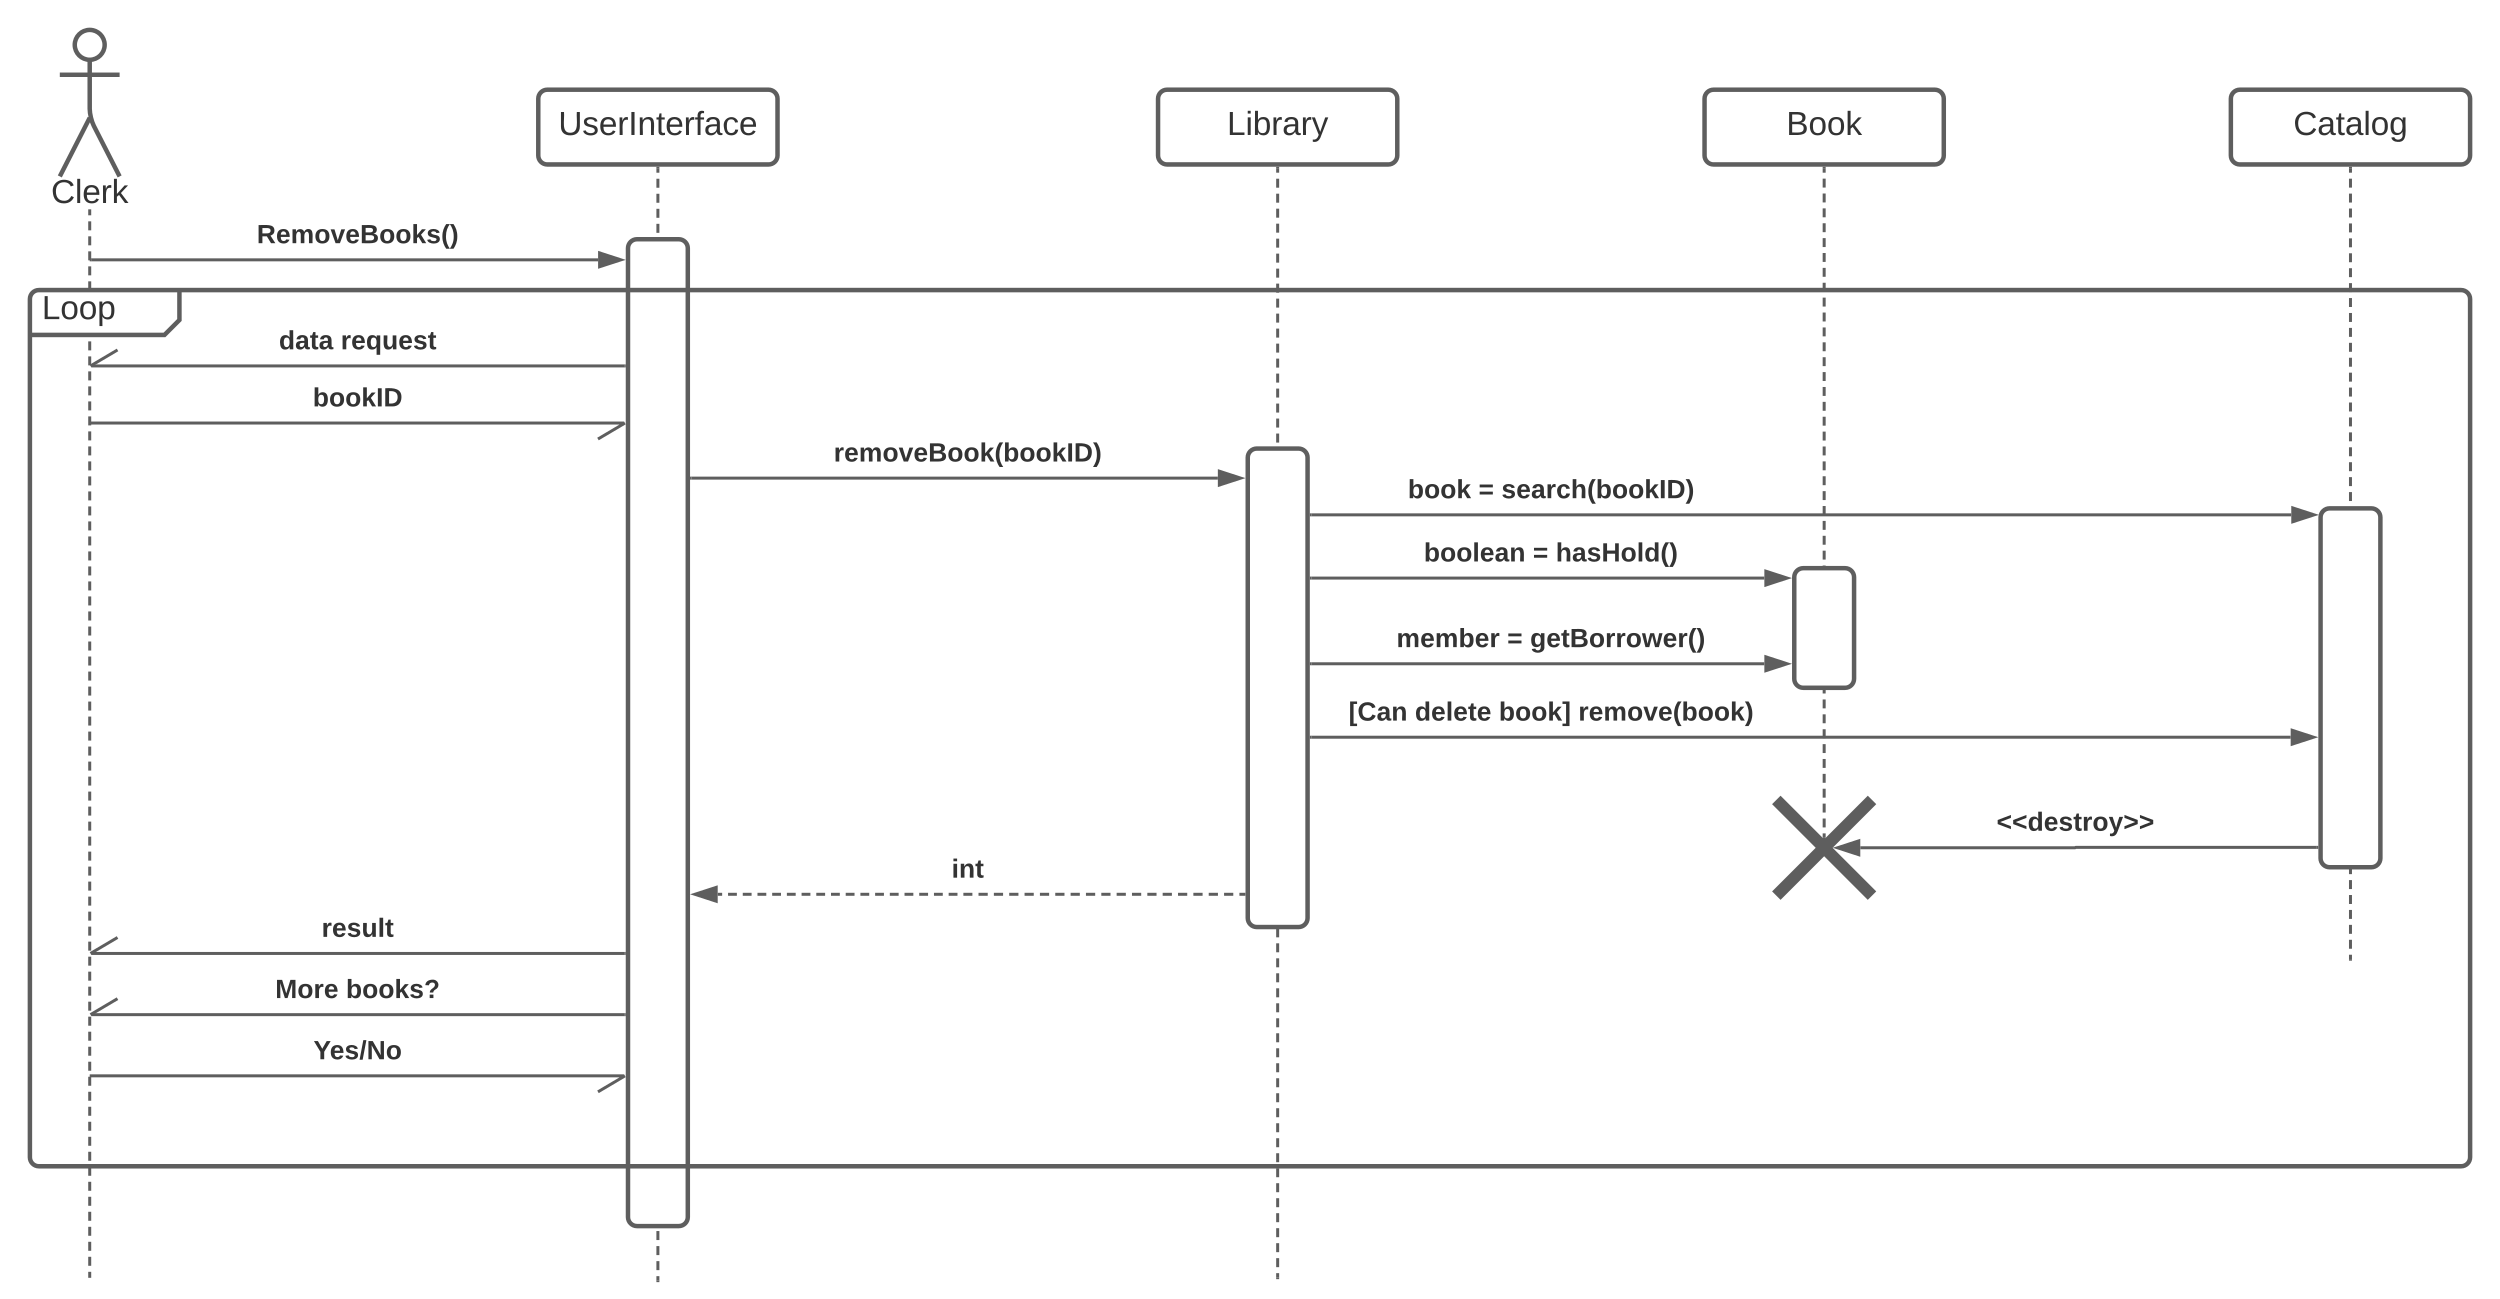 <svg xmlns="http://www.w3.org/2000/svg" xmlns:xlink="http://www.w3.org/1999/xlink" xmlns:lucid="lucid" width="1672" height="868.5"><g transform="translate(-20 -80)" lucid:page-tab-id="eJO~pEol7etx"><path d="M0 0h1760v1360H0z" fill="#fff"/><path d="M90 110c0 5.52-4.48 10-10 10s-10-4.48-10-10 4.48-10 10-10 10 4.48 10 10z" stroke="#5e5e5e" stroke-width="3" fill="#fff"/><path d="M80 120v32.8c0 3.3 1.22 8.4 2.73 11.34L100 198m-20-39.2L60 198m0-68h40" stroke="#5e5e5e" stroke-width="3" fill="none"/><path d="M60 106c0-3.3 2.7-6 6-6h28c3.3 0 6 2.7 6 6v108c0 3.3-2.7 6-6 6H66c-3.3 0-6-2.7-6-6z" fill="none"/><use xlink:href="#a" transform="matrix(1,0,0,1,-20,198) translate(74.167 17.778)"/><path d="M80 221v3m0 4.03v6.02m0 4v6.03m0 4.02v6.02m0 4.02v6.02m0 4v6.03m0 4v6.03m0 4.02v6.02m0 4v6.04m0 4.02v6.02m0 4.02v6.02m0 4v6.04m0 4v6.03m0 4.02v6.02m0 4v6.03m0 4v6.03m0 4.02v6.02m0 4v6.04m0 4v6.03m0 4.02v6m0 4.02v6.03m0 4v6.03m0 4.02v6.02m0 4v6.04m0 4v6.03m0 4v6.03m0 4v6.04m0 4V495m0 4.02v6.02m0 4v6.04m0 4v6.03m0 4.03v6.02m0 4.02v6.02m0 4v6.02m0 4.02v6.02m0 4.02v6.02m0 4v6.03m0 4.02v6.02m0 4.02v6m0 4.02v6.02m0 4.02v6.02m0 4.02v6.02m0 4v6.03m0 4.02v6.02m0 4v6.03m0 4v6.03m0 4.02v6.02m0 4.02v6.02m0 4v6.04m0 4v6.03m0 4.03v6.02m0 4v6.04m0 4v6.02m0 4.02v6.02m0 4V766m0 4v6.03m0 4.02v6.02m0 4v6.04m0 4.02v6.02m0 4.02v6.02m0 4v6.04m0 4v6.03m0 4.02v6.02m0 4v6.03m0 4v6.03m0 4.02v6.02m0 4v6.04m0 4v6.03m0 4.02v6m0 4.02v6.03m0 4v6.03m0 4.02v3M80 221.03V220M80 933.58v1.03" stroke="#5e5e5e" stroke-width="2" fill="none"/><path d="M380 146c0-3.3 2.7-6 6-6h148c3.3 0 6 2.7 6 6v38c0 3.3-2.7 6-6 6H386c-3.3 0-6-2.7-6-6z" stroke="#5e5e5e" stroke-width="3" fill="#fff"/><use xlink:href="#b" transform="matrix(1,0,0,1,380,140) translate(13.431 30.278)"/><path d="M460 192.5v3.02m0 4.02v6.03m0 4.02v6.02m0 4.03v6.03m0 4.02v6.03m0 4.02v6.04m0 4v6.04m0 4.02v6.03m0 4.02v6.03m0 4.02V286m0 4.02v6.04m0 4.02v6.03m0 4.03v6.03m0 4.03v6.02m0 4.02v6.03m0 4.02v6.03m0 4.02v6.03m0 4.02v6.04m0 4.02v6.03m0 4v6.04m0 4.02v6.04m0 4.02v6.03m0 4.02v6.04m0 4.03v6.03m0 4.02v6.03m0 4.04v6.03m0 4.02v6.02m0 4.02v6.04m0 4.02v6.03m0 4.02v6.03m0 4.03v6.04m0 4.02v6.03m0 4v6.05m0 4.02v6.03m0 4.02v6.03m0 4.03v6.03m0 4.03v6.03m0 4.02v6.04m0 4.02v6.03m0 4.02v6.02m0 4.03v6.03m0 4.02v6.03m0 4.02v6.04m0 4v6.04m0 4.02v6.03m0 4.02v6.03m0 4.02V658m0 4.02v6.04m0 4.02v6.03m0 4.03v6.03m0 4.03v6.02m0 4.02v6.03m0 4.02v6.03m0 4.02v6.03m0 4.02v6.04m0 4.02v6.03m0 4v6.04m0 4.02v6.04m0 4.02v6.03m0 4.02v6.04m0 4.03v6.03m0 4.02v6.03m0 4.04v6.03m0 4.02v6.02m0 4.02v6.04m0 4.02v6.03m0 4.02v6.03m0 4.03v6.04m0 4.02v6.03m0 4v6.05m0 4.02v6.03m0 4.02v6.03m0 4.03v6.03m0 4.03v6.03m0 4.02v3.02" stroke="#5e5e5e" stroke-width="2" fill="none"/><path d="M461 192.53h-2v-1.03h2z" fill="#5e5e5e"/><path d="M460 936.47v1.03" stroke="#5e5e5e" stroke-width="2" fill="none"/><path d="M794.5 146c0-3.3 2.7-6 6-6h148c3.3 0 6 2.7 6 6v38c0 3.3-2.7 6-6 6h-148c-3.3 0-6-2.7-6-6z" stroke="#5e5e5e" stroke-width="3" fill="#fff"/><use xlink:href="#c" transform="matrix(1,0,0,1,794.5,140) translate(46.147 30.278)"/><path d="M1160 146c0-3.3 2.7-6 6-6h148c3.3 0 6 2.7 6 6v38c0 3.3-2.7 6-6 6h-148c-3.3 0-6-2.7-6-6z" stroke="#5e5e5e" stroke-width="3" fill="#fff"/><use xlink:href="#d" transform="matrix(1,0,0,1,1160,140) translate(54.696 30.278)"/><path d="M874.5 192.5v3m0 4.02v6.02m0 4v6.02m0 4v6.03m0 4v6.02m0 4v6.02m0 4v6.03m0 4v6.03m0 4v6.02m0 4.02v6m0 4.02v6.02m0 4v6.03m0 4.02v6m0 4.02v6.02m0 4v6.03m0 4v6m0 4.02v6.02m0 4v6.03m0 4V376m0 4v6.02m0 4v6.03m0 4v6.03m0 4v6.02m0 4v6.03m0 4v6.03m0 4v6.02m0 4v6.03m0 4.02v6.02m0 4v6.02m0 4.02v6m0 4.02v6.02m0 4v6.03m0 4v6.02m0 4v6.03m0 4v6.03m0 4v6.02m0 4v6.03m0 4v6.03m0 4.02v6.02m0 4v6.02m0 4v6.03m0 4v6.02m0 4v6.02m0 4v6.03m0 4v6.03m0 4v6.02m0 4.02v6m0 4.02v6.02m0 4v6.03m0 4.02v6m0 4.02v6.02m0 4v6.03m0 4v6m0 4.02v6.02m0 4v6.03m0 4V747m0 4v6.02m0 4v6.03m0 4v6.03m0 4v6.02m0 4v6.03m0 4v6.03m0 4v6.02m0 4v6.03m0 4.02v6.02m0 4v6.02m0 4.02v6m0 4.02v6.02m0 4v6.03m0 4v6.02m0 4v6.03m0 4v6.03m0 4v6.02m0 4v6.03m0 4v3.02" stroke="#5e5e5e" stroke-width="2" fill="none"/><path d="M875.5 192.53h-2v-1.03h2z" fill="#5e5e5e"/><path d="M874.5 934.47v1.03M1240 192.5v3m0 3.97v5.97m0 3.98v5.97m0 3.97v5.97m0 3.98v5.97m0 3.97v5.98m0 3.98v5.97m0 3.98v5.97m0 3.98v5.97m0 3.98v5.97m0 4V295m0 4v5.96m0 3.98v5.97m0 4v5.96m0 3.98v5.97m0 4v5.97m0 3.98v5.97m0 3.98v5.97m0 3.98v5.97m0 3.98v5.97m0 4v5.96m0 3.98v5.98m0 3.98v5.97m0 3.98v5.98m0 3.98v5.98m0 3.98v5.97m0 3.97v5.97m0 3.98v5.97m0 3.97v5.97m0 3.98v5.98m0 3.98v5.97m0 3.98V504m0 3.98v5.97m0 3.98v5.97m0 3.98v5.98m0 3.98v5.97m0 4v5.96m0 3.98v5.97m0 4v5.96m0 4v5.96m0 3.98v5.97m0 3.98v5.97m0 3.98v5.97m0 3.98v5.97m0 4v5.96m0 3.98v2.98" stroke="#5e5e5e" stroke-width="2" fill="none"/><path d="M1241 192.53h-2v-1.03h2z" fill="#5e5e5e"/><path d="M1240 640.32v4.02" stroke="#5e5e5e" stroke-width="2" fill="none"/><path d="M1512 146c0-3.3 2.7-6 6-6h148c3.3 0 6 2.7 6 6v38c0 3.3-2.7 6-6 6h-148c-3.3 0-6-2.7-6-6z" stroke="#5e5e5e" stroke-width="3" fill="#fff"/><use xlink:href="#e" transform="matrix(1,0,0,1,1512,140) translate(41.795 30.278)"/><path d="M1592 192.5v3m0 4v5.98m0 4v5.98m0 4v5.98m0 4v5.98m0 4v5.98m0 4v5.98m0 4v5.98m0 4v5.98m0 4v5.98m0 4v6m0 3.98v6m0 3.98v6m0 3.98v6m0 3.98v6m0 3.98v6m0 3.98v6m0 3.98v6m0 4v5.97m0 4v6m0 3.98v6m0 3.98v6m0 4v5.98m0 4v5.98m0 4v5.98m0 4V445m0 4V455m0 4v5.98m0 4v6m0 3.98v6m0 3.98v6m0 3.98v6m0 3.98v6m0 3.98v6m0 3.98v6m0 4v5.97m0 4v6m0 3.98v6m0 4v5.98m0 4v5.98m0 4v5.98m0 4v5.98m0 4v5.98m0 4v5.98m0 4v5.98m0 4v6m0 3.98v6m0 3.98v6m0 3.98v6m0 3.98v6m0 3.98v6m0 3.98v6m0 3.98v6m0 4v2.98" stroke="#5e5e5e" stroke-width="2" fill="none"/><path d="M1593 192.53h-2v-1.03h2z" fill="#5e5e5e"/><path d="M1592 721.47v1.03" stroke="#5e5e5e" stroke-width="2" fill="none"/><path d="M440 246c0-3.3 2.7-6 6-6h28c3.3 0 6 2.7 6 6v648c0 3.3-2.7 6-6 6h-28c-3.3 0-6-2.7-6-6z" stroke="#5e5e5e" stroke-width="3" fill="#fff"/><path d="M420 253.78H81" stroke="#5e5e5e" stroke-width="2" fill="none"/><path d="M435.26 253.78L421 258.4v-9.26z" stroke="#5e5e5e" stroke-width="2" fill="#5e5e5e"/><path d="M81.03 253.78H80" stroke="#5e5e5e" stroke-width="2" fill="none"/><use xlink:href="#f" transform="matrix(1,0,0,1,191.769,228.444) translate(0 14.222)"/><path d="M437.5 324.73H81.05" stroke="#5e5e5e" stroke-width="2" fill="none"/><path d="M438.5 325.73h-1.03v-2h1.03z" fill="#5e5e5e"/><path d="M98.6 314.04l-18.1 10.7" stroke="#5e5e5e" stroke-width="2" fill="none"/><use xlink:href="#g" transform="matrix(1,0,0,1,206.534,299.392) translate(0 14.222)"/><use xlink:href="#h" transform="matrix(1,0,0,1,206.534,299.392) translate(41.383 14.222)"/><path d="M437.45 362.93H81M419.92 373.62l18.07-10.7M81.03 362.93H80" stroke="#5e5e5e" stroke-width="2" fill="none"/><use xlink:href="#i" transform="matrix(1,0,0,1,229.225,337.595) translate(0 14.222)"/><path d="M482.5 399.77h352" stroke="#5e5e5e" stroke-width="2" fill="none"/><path d="M482.53 400.77h-1.03v-2h1.03z" fill="#5e5e5e"/><path d="M849.76 399.77l-14.26 4.63v-9.27z" stroke="#5e5e5e" stroke-width="2" fill="#5e5e5e"/><use xlink:href="#j" transform="matrix(1,0,0,1,577.62,374.434) translate(0 14.222)"/><path d="M854.5 386c0-3.3 2.7-6 6-6h28c3.3 0 6 2.7 6 6v308c0 3.3-2.7 6-6 6h-28c-3.3 0-6-2.7-6-6zM1572 426c0-3.3 2.7-6 6-6h28c3.3 0 6 2.7 6 6v228c0 3.3-2.7 6-6 6h-28c-3.3 0-6-2.7-6-6z" stroke="#5e5e5e" stroke-width="3" fill="#fff"/><path d="M897 424.33h655.4" stroke="#5e5e5e" stroke-width="2" fill="none"/><path d="M897.03 425.33H896v-2h1.03z" fill="#5e5e5e"/><path d="M1567.66 424.33l-14.26 4.63v-9.27z" stroke="#5e5e5e" stroke-width="2" fill="#5e5e5e"/><use xlink:href="#k" transform="matrix(1,0,0,1,961.602,398.993) translate(0 14.222)"/><use xlink:href="#l" transform="matrix(1,0,0,1,961.602,398.993) translate(47.259 14.222)"/><use xlink:href="#m" transform="matrix(1,0,0,1,961.602,398.993) translate(62.568 14.222)"/><path d="M1220 466c0-3.3 2.7-6 6-6h28c3.3 0 6 2.7 6 6v68c0 3.3-2.7 6-6 6h-28c-3.3 0-6-2.7-6-6z" stroke="#5e5e5e" stroke-width="3" fill="#fff"/><path d="M897 466.62h303" stroke="#5e5e5e" stroke-width="2" fill="none"/><path d="M897.03 467.62H896v-2h1.03z" fill="#5e5e5e"/><path d="M1215.26 466.62l-14.26 4.64V462z" stroke="#5e5e5e" stroke-width="2" fill="#5e5e5e"/><use xlink:href="#n" transform="matrix(1,0,0,1,972.312,441.289) translate(0 14.222)"/><use xlink:href="#l" transform="matrix(1,0,0,1,972.312,441.289) translate(72.889 14.222)"/><use xlink:href="#o" transform="matrix(1,0,0,1,972.312,441.289) translate(88.198 14.222)"/><path d="M897 523.93h303" stroke="#5e5e5e" stroke-width="2" fill="none"/><path d="M897.03 524.93H896v-2h1.03z" fill="#5e5e5e"/><path d="M1215.26 523.93l-14.26 4.63v-9.27z" stroke="#5e5e5e" stroke-width="2" fill="#5e5e5e"/><use xlink:href="#p" transform="matrix(1,0,0,1,953.991,498.594) translate(0 14.222)"/><use xlink:href="#l" transform="matrix(1,0,0,1,953.991,498.594) translate(74.025 14.222)"/><use xlink:href="#q" transform="matrix(1,0,0,1,953.991,498.594) translate(89.333 14.222)"/><path d="M897 573.05h655" stroke="#5e5e5e" stroke-width="2" fill="none"/><path d="M897.03 574.05H896v-2h1.03z" fill="#5e5e5e"/><path d="M1567.26 573.05l-14.26 4.63v-9.27z" stroke="#5e5e5e" stroke-width="2" fill="#5e5e5e"/><use xlink:href="#r" transform="matrix(1,0,0,1,921.973,547.712) translate(0 14.222)"/><use xlink:href="#s" transform="matrix(1,0,0,1,921.973,547.712) translate(44.296 14.222)"/><use xlink:href="#t" transform="matrix(1,0,0,1,921.973,547.712) translate(100.494 14.222)"/><use xlink:href="#u" transform="matrix(1,0,0,1,921.973,547.712) translate(153.63 14.222)"/><path d="M1569.5 646.72h-161.28c-.08 0-.14.06-.14.14 0 .08-.06.14-.14.14h-143.78" stroke="#5e5e5e" stroke-width="2" fill="none"/><path d="M1570.5 647.72h-1.03v-2h1.03z" fill="#5e5e5e"/><path d="M1248.9 647l14.26-4.64v9.28z" stroke="#5e5e5e" stroke-width="2" fill="#5e5e5e"/><use xlink:href="#v" transform="matrix(1,0,0,1,1355.306,621.39) translate(0 14.222)"/><path d="M1200 613c0-3.3 2.7-6 6-6h68c3.3 0 6 2.7 6 6v68c0 3.3-2.7 6-6 6h-68c-3.3 0-6-2.7-6-6z" fill="none"/><path d="M1208 615l64 64m0-64l-64 64" stroke="#5e5e5e" stroke-width="8" fill="none"/><path d="M852 678.1h-3.08m-4.1 0h-6.16m-4.1 0h-6.17m-4.1 0h-6.17m-4.1 0h-6.16m-4.1 0h-6.17m-4.1 0h-6.16m-4.1 0h-6.17m-4.1 0h-6.16m-4.1 0h-6.15m-4.1 0h-6.17m-4.1 0h-6.16m-4.1 0h-6.17m-4.1 0h-6.16m-4.12 0h-6.15m-4.1 0h-6.17m-4.1 0h-6.16m-4.1 0h-6.17m-4.1 0h-6.03m-3.94 0h-5.9m-3.93 0h-5.9m-3.94 0h-5.92m-3.93 0h-5.9m-3.94 0h-5.9m-3.93 0h-5.9m-3.94 0h-5.9m-3.93 0h-5.9m-3.94 0h-5.9m-3.94 0h-5.9m-3.94 0h-5.9m-3.94 0h-5.9m-3.93 0h-5.9m-3.93 0h-5.9m-3.94 0h-5.9m-3.94 0h-5.9m-3.95 0H500" stroke="#5e5e5e" stroke-width="2" fill="none"/><path d="M853 679.1h-1.03v-2H853z" fill="#5e5e5e"/><path d="M484.74 678.1l14.26-4.63v9.27z" stroke="#5e5e5e" stroke-width="2" fill="#5e5e5e"/><use xlink:href="#w" transform="matrix(1,0,0,1,656.435,652.77) translate(0 14.222)"/><path d="M437.5 717.67H81.05" stroke="#5e5e5e" stroke-width="2" fill="none"/><path d="M438.5 718.67h-1.03v-2h1.03z" fill="#5e5e5e"/><path d="M98.6 706.98l-18.1 10.7" stroke="#5e5e5e" stroke-width="2" fill="none"/><use xlink:href="#x" transform="matrix(1,0,0,1,235.102,692.338) translate(0 14.222)"/><path d="M437.5 758.6H81.05" stroke="#5e5e5e" stroke-width="2" fill="none"/><path d="M438.5 759.6h-1.03v-2h1.03z" fill="#5e5e5e"/><path d="M98.58 747.9L80.5 758.6" stroke="#5e5e5e" stroke-width="2" fill="none"/><g><use xlink:href="#y" transform="matrix(1,0,0,1,204.09,733.269) translate(0 14.222)"/><use xlink:href="#z" transform="matrix(1,0,0,1,204.09,733.269) translate(47.309 14.222)"/></g><path d="M437.45 799.53H81M419.92 810.22l18.07-10.7M81.03 799.53H80" stroke="#5e5e5e" stroke-width="2" fill="none"/><g><use xlink:href="#A" transform="matrix(1,0,0,1,229.67,774.201) translate(0 14.222)"/></g><path d="M40 280c0-3.3 2.7-6 6-6h88c3.3 0 6 2.7 6 6v8c0 3.3-1.9 7.9-4.24 10.24l-1.52 1.52C131.9 302.1 127.3 304 124 304H46c-3.3 0-6-2.7-6-6z" fill="#fff"/><path d="M140 274v20l-10 10H40" stroke="#5e5e5e" stroke-width="3" fill="none"/><path d="M40 280c0-3.3 2.7-6 6-6h1620c3.3 0 6 2.7 6 6v574c0 3.3-2.7 6-6 6H46c-3.3 0-6-2.7-6-6z" stroke="#5e5e5e" stroke-width="3" fill="none"/><g><use xlink:href="#B" transform="matrix(1,0,0,1,48,274) translate(0 19.444)"/></g><defs><path fill="#333" d="M212-179c-10-28-35-45-73-45-59 0-87 40-87 99 0 60 29 101 89 101 43 0 62-24 78-52l27 14C228-24 195 4 139 4 59 4 22-46 18-125c-6-104 99-153 187-111 19 9 31 26 39 46" id="C"/><path fill="#333" d="M24 0v-261h32V0H24" id="D"/><path fill="#333" d="M100-194c63 0 86 42 84 106H49c0 40 14 67 53 68 26 1 43-12 49-29l28 8c-11 28-37 45-77 45C44 4 14-33 15-96c1-61 26-98 85-98zm52 81c6-60-76-77-97-28-3 7-6 17-6 28h103" id="E"/><path fill="#333" d="M114-163C36-179 61-72 57 0H25l-1-190h30c1 12-1 29 2 39 6-27 23-49 58-41v29" id="F"/><path fill="#333" d="M143 0L79-87 56-68V0H24v-261h32v163l83-92h37l-77 82L181 0h-38" id="G"/><g id="a"><use transform="matrix(0.062,0,0,0.062,0,0)" xlink:href="#C"/><use transform="matrix(0.062,0,0,0.062,15.988,0)" xlink:href="#D"/><use transform="matrix(0.062,0,0,0.062,20.864,0)" xlink:href="#E"/><use transform="matrix(0.062,0,0,0.062,33.21,0)" xlink:href="#F"/><use transform="matrix(0.062,0,0,0.062,40.556,0)" xlink:href="#G"/></g><path fill="#333" d="M232-93c-1 65-40 97-104 97C67 4 28-28 28-90v-158h33c8 89-33 224 67 224 102 0 64-133 71-224h33v155" id="H"/><path fill="#333" d="M135-143c-3-34-86-38-87 0 15 53 115 12 119 90S17 21 10-45l28-5c4 36 97 45 98 0-10-56-113-15-118-90-4-57 82-63 122-42 12 7 21 19 24 35" id="I"/><path fill="#333" d="M33 0v-248h34V0H33" id="J"/><path fill="#333" d="M117-194c89-4 53 116 60 194h-32v-121c0-31-8-49-39-48C34-167 62-67 57 0H25l-1-190h30c1 10-1 24 2 32 11-22 29-35 61-36" id="K"/><path fill="#333" d="M59-47c-2 24 18 29 38 22v24C64 9 27 4 27-40v-127H5v-23h24l9-43h21v43h35v23H59v120" id="L"/><path fill="#333" d="M101-234c-31-9-42 10-38 44h38v23H63V0H32v-167H5v-23h27c-7-52 17-82 69-68v24" id="M"/><path fill="#333" d="M141-36C126-15 110 5 73 4 37 3 15-17 15-53c-1-64 63-63 125-63 3-35-9-54-41-54-24 1-41 7-42 31l-33-3c5-37 33-52 76-52 45 0 72 20 72 64v82c-1 20 7 32 28 27v20c-31 9-61-2-59-35zM48-53c0 20 12 33 32 33 41-3 63-29 60-74-43 2-92-5-92 41" id="N"/><path fill="#333" d="M96-169c-40 0-48 33-48 73s9 75 48 75c24 0 41-14 43-38l32 2c-6 37-31 61-74 61-59 0-76-41-82-99-10-93 101-131 147-64 4 7 5 14 7 22l-32 3c-4-21-16-35-41-35" id="O"/><g id="b"><use transform="matrix(0.062,0,0,0.062,0,0)" xlink:href="#H"/><use transform="matrix(0.062,0,0,0.062,15.988,0)" xlink:href="#I"/><use transform="matrix(0.062,0,0,0.062,27.099,0)" xlink:href="#E"/><use transform="matrix(0.062,0,0,0.062,39.444,0)" xlink:href="#F"/><use transform="matrix(0.062,0,0,0.062,46.79,0)" xlink:href="#J"/><use transform="matrix(0.062,0,0,0.062,52.963,0)" xlink:href="#K"/><use transform="matrix(0.062,0,0,0.062,65.309,0)" xlink:href="#L"/><use transform="matrix(0.062,0,0,0.062,71.481,0)" xlink:href="#E"/><use transform="matrix(0.062,0,0,0.062,83.827,0)" xlink:href="#F"/><use transform="matrix(0.062,0,0,0.062,91.173,0)" xlink:href="#M"/><use transform="matrix(0.062,0,0,0.062,97.346,0)" xlink:href="#N"/><use transform="matrix(0.062,0,0,0.062,109.691,0)" xlink:href="#O"/><use transform="matrix(0.062,0,0,0.062,120.802,0)" xlink:href="#E"/></g><path fill="#333" d="M30 0v-248h33v221h125V0H30" id="P"/><path fill="#333" d="M24-231v-30h32v30H24zM24 0v-190h32V0H24" id="Q"/><path fill="#333" d="M115-194c53 0 69 39 70 98 0 66-23 100-70 100C84 3 66-7 56-30L54 0H23l1-261h32v101c10-23 28-34 59-34zm-8 174c40 0 45-34 45-75 0-40-5-75-45-74-42 0-51 32-51 76 0 43 10 73 51 73" id="R"/><path fill="#333" d="M179-190L93 31C79 59 56 82 12 73V49c39 6 53-20 64-50L1-190h34L92-34l54-156h33" id="S"/><g id="c"><use transform="matrix(0.062,0,0,0.062,0,0)" xlink:href="#P"/><use transform="matrix(0.062,0,0,0.062,12.346,0)" xlink:href="#Q"/><use transform="matrix(0.062,0,0,0.062,17.222,0)" xlink:href="#R"/><use transform="matrix(0.062,0,0,0.062,29.568,0)" xlink:href="#F"/><use transform="matrix(0.062,0,0,0.062,36.914,0)" xlink:href="#N"/><use transform="matrix(0.062,0,0,0.062,49.259,0)" xlink:href="#F"/><use transform="matrix(0.062,0,0,0.062,56.605,0)" xlink:href="#S"/></g><path fill="#333" d="M160-131c35 5 61 23 61 61C221 17 115-2 30 0v-248c76 3 177-17 177 60 0 33-19 50-47 57zm-97-11c50-1 110 9 110-42 0-47-63-36-110-37v79zm0 115c55-2 124 14 124-45 0-56-70-42-124-44v89" id="T"/><path fill="#333" d="M100-194c62-1 85 37 85 99 1 63-27 99-86 99S16-35 15-95c0-66 28-99 85-99zM99-20c44 1 53-31 53-75 0-43-8-75-51-75s-53 32-53 75 10 74 51 75" id="U"/><g id="d"><use transform="matrix(0.062,0,0,0.062,0,0)" xlink:href="#T"/><use transform="matrix(0.062,0,0,0.062,14.815,0)" xlink:href="#U"/><use transform="matrix(0.062,0,0,0.062,27.16,0)" xlink:href="#U"/><use transform="matrix(0.062,0,0,0.062,39.506,0)" xlink:href="#G"/></g><path fill="#333" d="M177-190C167-65 218 103 67 71c-23-6-38-20-44-43l32-5c15 47 100 32 89-28v-30C133-14 115 1 83 1 29 1 15-40 15-95c0-56 16-97 71-98 29-1 48 16 59 35 1-10 0-23 2-32h30zM94-22c36 0 50-32 50-73 0-42-14-75-50-75-39 0-46 34-46 75s6 73 46 73" id="V"/><g id="e"><use transform="matrix(0.062,0,0,0.062,0,0)" xlink:href="#C"/><use transform="matrix(0.062,0,0,0.062,15.988,0)" xlink:href="#N"/><use transform="matrix(0.062,0,0,0.062,28.333,0)" xlink:href="#L"/><use transform="matrix(0.062,0,0,0.062,34.506,0)" xlink:href="#N"/><use transform="matrix(0.062,0,0,0.062,46.852,0)" xlink:href="#D"/><use transform="matrix(0.062,0,0,0.062,51.728,0)" xlink:href="#U"/><use transform="matrix(0.062,0,0,0.062,64.074,0)" xlink:href="#V"/></g><path fill="#333" d="M240-174c0 40-23 61-54 70L253 0h-59l-57-94H76V0H24v-248c93 4 217-23 216 74zM76-134c48-2 112 12 112-38 0-48-66-32-112-35v73" id="W"/><path fill="#333" d="M185-48c-13 30-37 53-82 52C43 2 14-33 14-96s30-98 90-98c62 0 83 45 84 108H66c0 31 8 55 39 56 18 0 30-7 34-22zm-45-69c5-46-57-63-70-21-2 6-4 13-4 21h74" id="X"/><path fill="#333" d="M220-157c-53 9-28 100-34 157h-49v-107c1-27-5-49-29-50C55-147 81-57 75 0H25l-1-190h47c2 12-1 28 3 38 10-53 101-56 108 0 13-22 24-43 59-42 82 1 51 116 57 194h-49v-107c-1-25-5-48-29-50" id="Y"/><path fill="#333" d="M110-194c64 0 96 36 96 99 0 64-35 99-97 99-61 0-95-36-95-99 0-62 34-99 96-99zm-1 164c35 0 45-28 45-65 0-40-10-65-43-65-34 0-45 26-45 65 0 36 10 65 43 65" id="Z"/><path fill="#333" d="M128 0H69L1-190h53L99-40l48-150h52" id="aa"/><path fill="#333" d="M182-130c37 4 62 22 62 59C244 23 116-4 24 0v-248c84 5 203-23 205 63 0 31-19 50-47 55zM76-148c40-3 101 13 101-30 0-44-60-28-101-31v61zm0 110c48-3 116 14 116-37 0-48-69-32-116-35v72" id="ab"/><path fill="#333" d="M147 0L96-86 75-71V0H25v-261h50v150l67-79h53l-66 74L201 0h-54" id="ac"/><path fill="#333" d="M137-138c1-29-70-34-71-4 15 46 118 7 119 86 1 83-164 76-172 9l43-7c4 19 20 25 44 25 33 8 57-30 24-41C81-84 22-81 20-136c-2-80 154-74 161-7" id="ad"/><path fill="#333" d="M67-93c0 74 22 123 53 168H70C40 30 18-18 18-93s22-123 52-168h50c-32 44-53 94-53 168" id="ae"/><path fill="#333" d="M102-93c0 74-22 123-52 168H0C30 29 54-18 53-93c0-74-22-123-53-168h50c30 45 52 94 52 168" id="af"/><g id="f"><use transform="matrix(0.049,0,0,0.049,0,0)" xlink:href="#W"/><use transform="matrix(0.049,0,0,0.049,12.79,0)" xlink:href="#X"/><use transform="matrix(0.049,0,0,0.049,22.667,0)" xlink:href="#Y"/><use transform="matrix(0.049,0,0,0.049,38.469,0)" xlink:href="#Z"/><use transform="matrix(0.049,0,0,0.049,49.284,0)" xlink:href="#aa"/><use transform="matrix(0.049,0,0,0.049,59.16,0)" xlink:href="#X"/><use transform="matrix(0.049,0,0,0.049,69.037,0)" xlink:href="#ab"/><use transform="matrix(0.049,0,0,0.049,81.827,0)" xlink:href="#Z"/><use transform="matrix(0.049,0,0,0.049,92.642,0)" xlink:href="#Z"/><use transform="matrix(0.049,0,0,0.049,103.457,0)" xlink:href="#ac"/><use transform="matrix(0.049,0,0,0.049,113.333,0)" xlink:href="#ad"/><use transform="matrix(0.049,0,0,0.049,123.21,0)" xlink:href="#ae"/><use transform="matrix(0.049,0,0,0.049,129.086,0)" xlink:href="#af"/></g><path fill="#333" d="M88-194c31-1 46 15 58 34l-1-101h50l1 261h-48c-2-10 0-23-3-31C134-8 116 4 84 4 32 4 16-41 15-95c0-56 19-97 73-99zm17 164c33 0 40-30 41-66 1-37-9-64-41-64s-38 30-39 65c0 43 13 65 39 65" id="ag"/><path fill="#333" d="M133-34C117-15 103 5 69 4 32 3 11-16 11-54c-1-60 55-63 116-61 1-26-3-47-28-47-18 1-26 9-28 27l-52-2c7-38 36-58 82-57s74 22 75 68l1 82c-1 14 12 18 25 15v27c-30 8-71 5-69-32zm-48 3c29 0 43-24 42-57-32 0-66-3-65 30 0 17 8 27 23 27" id="ah"/><path fill="#333" d="M115-3C79 11 28 4 28-45v-112H4v-33h27l15-45h31v45h36v33H77v99c-1 23 16 31 38 25v30" id="ai"/><g id="g"><use transform="matrix(0.049,0,0,0.049,0,0)" xlink:href="#ag"/><use transform="matrix(0.049,0,0,0.049,10.815,0)" xlink:href="#ah"/><use transform="matrix(0.049,0,0,0.049,20.691,0)" xlink:href="#ai"/><use transform="matrix(0.049,0,0,0.049,26.568,0)" xlink:href="#ah"/></g><path fill="#333" d="M135-150c-39-12-60 13-60 57V0H25l-1-190h47c2 13-1 29 3 40 6-28 27-53 61-41v41" id="aj"/><path fill="#333" d="M84 4C32 4 15-41 15-95c0-55 18-99 73-99 29 0 47 12 58 34l2-30h48l-1 265h-49V-32C136-9 114 4 84 4zm21-34c32 0 41-29 41-66 0-36-9-64-40-64-33 0-39 30-40 65 0 43 13 65 39 65" id="ak"/><path fill="#333" d="M85 4C-2 5 27-109 22-190h50c7 57-23 150 33 157 60-5 35-97 40-157h50l1 190h-47c-2-12 1-28-3-38-12 25-28 42-61 42" id="al"/><g id="h"><use transform="matrix(0.049,0,0,0.049,0,0)" xlink:href="#aj"/><use transform="matrix(0.049,0,0,0.049,6.914,0)" xlink:href="#X"/><use transform="matrix(0.049,0,0,0.049,16.79,0)" xlink:href="#ak"/><use transform="matrix(0.049,0,0,0.049,27.605,0)" xlink:href="#al"/><use transform="matrix(0.049,0,0,0.049,38.42,0)" xlink:href="#X"/><use transform="matrix(0.049,0,0,0.049,48.296,0)" xlink:href="#ad"/><use transform="matrix(0.049,0,0,0.049,58.173,0)" xlink:href="#ai"/></g><path fill="#333" d="M135-194c52 0 70 43 70 98 0 56-19 99-73 100-30 1-46-15-58-35L72 0H24l1-261h50v104c11-23 29-37 60-37zM114-30c31 0 40-27 40-66 0-37-7-63-39-63s-41 28-41 65c0 36 8 64 40 64" id="am"/><path fill="#333" d="M24 0v-248h52V0H24" id="an"/><path fill="#333" d="M24-248c120-7 223 5 221 122C244-46 201 0 124 0H24v-248zM76-40c74 7 117-18 117-86 0-67-45-88-117-82v168" id="ao"/><g id="i"><use transform="matrix(0.049,0,0,0.049,0,0)" xlink:href="#am"/><use transform="matrix(0.049,0,0,0.049,10.815,0)" xlink:href="#Z"/><use transform="matrix(0.049,0,0,0.049,21.63,0)" xlink:href="#Z"/><use transform="matrix(0.049,0,0,0.049,32.444,0)" xlink:href="#ac"/><use transform="matrix(0.049,0,0,0.049,42.321,0)" xlink:href="#an"/><use transform="matrix(0.049,0,0,0.049,47.259,0)" xlink:href="#ao"/></g><g id="j"><use transform="matrix(0.049,0,0,0.049,0,0)" xlink:href="#aj"/><use transform="matrix(0.049,0,0,0.049,6.914,0)" xlink:href="#X"/><use transform="matrix(0.049,0,0,0.049,16.79,0)" xlink:href="#Y"/><use transform="matrix(0.049,0,0,0.049,32.593,0)" xlink:href="#Z"/><use transform="matrix(0.049,0,0,0.049,43.407,0)" xlink:href="#aa"/><use transform="matrix(0.049,0,0,0.049,53.284,0)" xlink:href="#X"/><use transform="matrix(0.049,0,0,0.049,63.16,0)" xlink:href="#ab"/><use transform="matrix(0.049,0,0,0.049,75.951,0)" xlink:href="#Z"/><use transform="matrix(0.049,0,0,0.049,86.765,0)" xlink:href="#Z"/><use transform="matrix(0.049,0,0,0.049,97.58,0)" xlink:href="#ac"/><use transform="matrix(0.049,0,0,0.049,107.457,0)" xlink:href="#ae"/><use transform="matrix(0.049,0,0,0.049,113.333,0)" xlink:href="#am"/><use transform="matrix(0.049,0,0,0.049,124.148,0)" xlink:href="#Z"/><use transform="matrix(0.049,0,0,0.049,134.963,0)" xlink:href="#Z"/><use transform="matrix(0.049,0,0,0.049,145.778,0)" xlink:href="#ac"/><use transform="matrix(0.049,0,0,0.049,155.654,0)" xlink:href="#an"/><use transform="matrix(0.049,0,0,0.049,160.593,0)" xlink:href="#ao"/><use transform="matrix(0.049,0,0,0.049,173.383,0)" xlink:href="#af"/></g><g id="k"><use transform="matrix(0.049,0,0,0.049,0,0)" xlink:href="#am"/><use transform="matrix(0.049,0,0,0.049,10.815,0)" xlink:href="#Z"/><use transform="matrix(0.049,0,0,0.049,21.63,0)" xlink:href="#Z"/><use transform="matrix(0.049,0,0,0.049,32.444,0)" xlink:href="#ac"/></g><path fill="#333" d="M15-148v-39h180v39H15zm0 97v-39h180v39H15" id="ap"/><use transform="matrix(0.049,0,0,0.049,0,0)" xlink:href="#ap" id="l"/><path fill="#333" d="M190-63c-7 42-38 67-86 67-59 0-84-38-90-98-12-110 154-137 174-36l-49 2c-2-19-15-32-35-32-30 0-35 28-38 64-6 74 65 87 74 30" id="aq"/><path fill="#333" d="M114-157C55-157 80-60 75 0H25v-261h50l-1 109c12-26 28-41 61-42 86-1 58 113 63 194h-50c-7-57 23-157-34-157" id="ar"/><g id="m"><use transform="matrix(0.049,0,0,0.049,0,0)" xlink:href="#ad"/><use transform="matrix(0.049,0,0,0.049,9.877,0)" xlink:href="#X"/><use transform="matrix(0.049,0,0,0.049,19.753,0)" xlink:href="#ah"/><use transform="matrix(0.049,0,0,0.049,29.63,0)" xlink:href="#aj"/><use transform="matrix(0.049,0,0,0.049,36.543,0)" xlink:href="#aq"/><use transform="matrix(0.049,0,0,0.049,46.42,0)" xlink:href="#ar"/><use transform="matrix(0.049,0,0,0.049,57.235,0)" xlink:href="#ae"/><use transform="matrix(0.049,0,0,0.049,63.111,0)" xlink:href="#am"/><use transform="matrix(0.049,0,0,0.049,73.926,0)" xlink:href="#Z"/><use transform="matrix(0.049,0,0,0.049,84.741,0)" xlink:href="#Z"/><use transform="matrix(0.049,0,0,0.049,95.556,0)" xlink:href="#ac"/><use transform="matrix(0.049,0,0,0.049,105.432,0)" xlink:href="#an"/><use transform="matrix(0.049,0,0,0.049,110.37,0)" xlink:href="#ao"/><use transform="matrix(0.049,0,0,0.049,123.16,0)" xlink:href="#af"/></g><path fill="#333" d="M25 0v-261h50V0H25" id="as"/><path fill="#333" d="M135-194c87-1 58 113 63 194h-50c-7-57 23-157-34-157-59 0-34 97-39 157H25l-1-190h47c2 12-1 28 3 38 12-26 28-41 61-42" id="at"/><g id="n"><use transform="matrix(0.049,0,0,0.049,0,0)" xlink:href="#am"/><use transform="matrix(0.049,0,0,0.049,10.815,0)" xlink:href="#Z"/><use transform="matrix(0.049,0,0,0.049,21.63,0)" xlink:href="#Z"/><use transform="matrix(0.049,0,0,0.049,32.444,0)" xlink:href="#as"/><use transform="matrix(0.049,0,0,0.049,37.383,0)" xlink:href="#X"/><use transform="matrix(0.049,0,0,0.049,47.259,0)" xlink:href="#ah"/><use transform="matrix(0.049,0,0,0.049,57.136,0)" xlink:href="#at"/></g><path fill="#333" d="M186 0v-106H76V0H24v-248h52v99h110v-99h50V0h-50" id="au"/><g id="o"><use transform="matrix(0.049,0,0,0.049,0,0)" xlink:href="#ar"/><use transform="matrix(0.049,0,0,0.049,10.815,0)" xlink:href="#ah"/><use transform="matrix(0.049,0,0,0.049,20.691,0)" xlink:href="#ad"/><use transform="matrix(0.049,0,0,0.049,30.568,0)" xlink:href="#au"/><use transform="matrix(0.049,0,0,0.049,43.358,0)" xlink:href="#Z"/><use transform="matrix(0.049,0,0,0.049,54.173,0)" xlink:href="#as"/><use transform="matrix(0.049,0,0,0.049,59.111,0)" xlink:href="#ag"/><use transform="matrix(0.049,0,0,0.049,69.926,0)" xlink:href="#ae"/><use transform="matrix(0.049,0,0,0.049,75.802,0)" xlink:href="#af"/></g><g id="p"><use transform="matrix(0.049,0,0,0.049,0,0)" xlink:href="#Y"/><use transform="matrix(0.049,0,0,0.049,15.802,0)" xlink:href="#X"/><use transform="matrix(0.049,0,0,0.049,25.679,0)" xlink:href="#Y"/><use transform="matrix(0.049,0,0,0.049,41.481,0)" xlink:href="#am"/><use transform="matrix(0.049,0,0,0.049,52.296,0)" xlink:href="#X"/><use transform="matrix(0.049,0,0,0.049,62.173,0)" xlink:href="#aj"/></g><path fill="#333" d="M195-6C206 82 75 100 31 46c-4-6-6-13-8-21l49-6c3 16 16 24 34 25 40 0 42-37 40-79-11 22-30 35-61 35-53 0-70-43-70-97 0-56 18-96 73-97 30 0 46 14 59 34l2-30h47zm-90-29c32 0 41-27 41-63 0-35-9-62-40-62-32 0-39 29-40 63 0 36 9 62 39 62" id="av"/><path fill="#333" d="M231 0h-52l-39-155L100 0H48L-1-190h46L77-45c9-52 24-97 36-145h53l37 145 32-145h46" id="aw"/><g id="q"><use transform="matrix(0.049,0,0,0.049,0,0)" xlink:href="#av"/><use transform="matrix(0.049,0,0,0.049,10.815,0)" xlink:href="#X"/><use transform="matrix(0.049,0,0,0.049,20.691,0)" xlink:href="#ai"/><use transform="matrix(0.049,0,0,0.049,26.568,0)" xlink:href="#ab"/><use transform="matrix(0.049,0,0,0.049,39.358,0)" xlink:href="#Z"/><use transform="matrix(0.049,0,0,0.049,50.173,0)" xlink:href="#aj"/><use transform="matrix(0.049,0,0,0.049,57.086,0)" xlink:href="#aj"/><use transform="matrix(0.049,0,0,0.049,64,0)" xlink:href="#Z"/><use transform="matrix(0.049,0,0,0.049,74.815,0)" xlink:href="#aw"/><use transform="matrix(0.049,0,0,0.049,88.642,0)" xlink:href="#X"/><use transform="matrix(0.049,0,0,0.049,98.519,0)" xlink:href="#aj"/><use transform="matrix(0.049,0,0,0.049,105.432,0)" xlink:href="#ae"/><use transform="matrix(0.049,0,0,0.049,111.309,0)" xlink:href="#af"/></g><path fill="#333" d="M20 75v-336h95v34H67V41h48v34H20" id="ax"/><path fill="#333" d="M67-125c0 53 21 87 73 88 37 1 54-22 65-47l45 17C233-25 199 4 140 4 58 4 20-42 15-125 8-235 124-281 211-232c18 10 29 29 36 50l-46 12c-8-25-30-41-62-41-52 0-71 34-72 86" id="ay"/><g id="r"><use transform="matrix(0.049,0,0,0.049,0,0)" xlink:href="#ax"/><use transform="matrix(0.049,0,0,0.049,5.877,0)" xlink:href="#ay"/><use transform="matrix(0.049,0,0,0.049,18.667,0)" xlink:href="#ah"/><use transform="matrix(0.049,0,0,0.049,28.543,0)" xlink:href="#at"/></g><g id="s"><use transform="matrix(0.049,0,0,0.049,0,0)" xlink:href="#ag"/><use transform="matrix(0.049,0,0,0.049,10.815,0)" xlink:href="#X"/><use transform="matrix(0.049,0,0,0.049,20.691,0)" xlink:href="#as"/><use transform="matrix(0.049,0,0,0.049,25.63,0)" xlink:href="#X"/><use transform="matrix(0.049,0,0,0.049,35.506,0)" xlink:href="#ai"/><use transform="matrix(0.049,0,0,0.049,41.383,0)" xlink:href="#X"/></g><path fill="#333" d="M4 75V41h49v-268H4v-34h96V75H4" id="az"/><g id="t"><use transform="matrix(0.049,0,0,0.049,0,0)" xlink:href="#am"/><use transform="matrix(0.049,0,0,0.049,10.815,0)" xlink:href="#Z"/><use transform="matrix(0.049,0,0,0.049,21.63,0)" xlink:href="#Z"/><use transform="matrix(0.049,0,0,0.049,32.444,0)" xlink:href="#ac"/><use transform="matrix(0.049,0,0,0.049,42.321,0)" xlink:href="#az"/></g><g id="u"><use transform="matrix(0.049,0,0,0.049,0,0)" xlink:href="#aj"/><use transform="matrix(0.049,0,0,0.049,6.914,0)" xlink:href="#X"/><use transform="matrix(0.049,0,0,0.049,16.79,0)" xlink:href="#Y"/><use transform="matrix(0.049,0,0,0.049,32.593,0)" xlink:href="#Z"/><use transform="matrix(0.049,0,0,0.049,43.407,0)" xlink:href="#aa"/><use transform="matrix(0.049,0,0,0.049,53.284,0)" xlink:href="#X"/><use transform="matrix(0.049,0,0,0.049,63.16,0)" xlink:href="#ae"/><use transform="matrix(0.049,0,0,0.049,69.037,0)" xlink:href="#am"/><use transform="matrix(0.049,0,0,0.049,79.852,0)" xlink:href="#Z"/><use transform="matrix(0.049,0,0,0.049,90.667,0)" xlink:href="#Z"/><use transform="matrix(0.049,0,0,0.049,101.481,0)" xlink:href="#ac"/><use transform="matrix(0.049,0,0,0.049,111.358,0)" xlink:href="#af"/></g><path fill="#333" d="M15-91v-56l181-69v40L49-119l147 57v40" id="aA"/><path fill="#333" d="M123 10C108 53 80 86 19 72V37c35 8 53-11 59-39L3-190h52l48 148c12-52 28-100 44-148h51" id="aB"/><path fill="#333" d="M15-22v-40l146-57-146-57v-40l181 69v56" id="aC"/><g id="v"><use transform="matrix(0.049,0,0,0.049,0,0)" xlink:href="#aA"/><use transform="matrix(0.049,0,0,0.049,10.37,0)" xlink:href="#aA"/><use transform="matrix(0.049,0,0,0.049,20.741,0)" xlink:href="#ag"/><use transform="matrix(0.049,0,0,0.049,31.556,0)" xlink:href="#X"/><use transform="matrix(0.049,0,0,0.049,41.432,0)" xlink:href="#ad"/><use transform="matrix(0.049,0,0,0.049,51.309,0)" xlink:href="#ai"/><use transform="matrix(0.049,0,0,0.049,57.185,0)" xlink:href="#aj"/><use transform="matrix(0.049,0,0,0.049,64.099,0)" xlink:href="#Z"/><use transform="matrix(0.049,0,0,0.049,74.914,0)" xlink:href="#aB"/><use transform="matrix(0.049,0,0,0.049,84.79,0)" xlink:href="#aC"/><use transform="matrix(0.049,0,0,0.049,95.16,0)" xlink:href="#aC"/></g><path fill="#333" d="M25-224v-37h50v37H25zM25 0v-190h50V0H25" id="aD"/><g id="w"><use transform="matrix(0.049,0,0,0.049,0,0)" xlink:href="#aD"/><use transform="matrix(0.049,0,0,0.049,4.938,0)" xlink:href="#at"/><use transform="matrix(0.049,0,0,0.049,15.753,0)" xlink:href="#ai"/></g><g id="x"><use transform="matrix(0.049,0,0,0.049,0,0)" xlink:href="#aj"/><use transform="matrix(0.049,0,0,0.049,6.914,0)" xlink:href="#X"/><use transform="matrix(0.049,0,0,0.049,16.79,0)" xlink:href="#ad"/><use transform="matrix(0.049,0,0,0.049,26.667,0)" xlink:href="#al"/><use transform="matrix(0.049,0,0,0.049,37.481,0)" xlink:href="#as"/><use transform="matrix(0.049,0,0,0.049,42.42,0)" xlink:href="#ai"/></g><path fill="#333" d="M230 0l2-204L168 0h-37L68-204 70 0H24v-248h70l56 185 57-185h69V0h-46" id="aE"/><g id="y"><use transform="matrix(0.049,0,0,0.049,0,0)" xlink:href="#aE"/><use transform="matrix(0.049,0,0,0.049,14.765,0)" xlink:href="#Z"/><use transform="matrix(0.049,0,0,0.049,25.58,0)" xlink:href="#aj"/><use transform="matrix(0.049,0,0,0.049,32.494,0)" xlink:href="#X"/></g><path fill="#333" d="M110-251c83-7 118 89 53 130-17 10-36 21-38 46H78c2-56 65-53 71-103 2-21-15-35-38-34-25 1-41 14-44 38l-50-2c6-48 39-70 93-75zM77 0v-47h51V0H77" id="aF"/><g id="z"><use transform="matrix(0.049,0,0,0.049,0,0)" xlink:href="#am"/><use transform="matrix(0.049,0,0,0.049,10.815,0)" xlink:href="#Z"/><use transform="matrix(0.049,0,0,0.049,21.63,0)" xlink:href="#Z"/><use transform="matrix(0.049,0,0,0.049,32.444,0)" xlink:href="#ac"/><use transform="matrix(0.049,0,0,0.049,42.321,0)" xlink:href="#ad"/><use transform="matrix(0.049,0,0,0.049,52.198,0)" xlink:href="#aF"/></g><path fill="#333" d="M146-102V0H94v-102L6-248h54l60 105 60-105h54" id="aG"/><path fill="#333" d="M4 7l51-268h42L46 7H4" id="aH"/><path fill="#333" d="M175 0L67-191c6 58 2 128 3 191H24v-248h59L193-55c-6-58-2-129-3-193h46V0h-61" id="aI"/><g id="A"><use transform="matrix(0.049,0,0,0.049,0,0)" xlink:href="#aG"/><use transform="matrix(0.049,0,0,0.049,10.864,0)" xlink:href="#X"/><use transform="matrix(0.049,0,0,0.049,20.741,0)" xlink:href="#ad"/><use transform="matrix(0.049,0,0,0.049,30.617,0)" xlink:href="#aH"/><use transform="matrix(0.049,0,0,0.049,35.556,0)" xlink:href="#aI"/><use transform="matrix(0.049,0,0,0.049,48.346,0)" xlink:href="#Z"/></g><path fill="#333" d="M115-194c55 1 70 41 70 98S169 2 115 4C84 4 66-9 55-30l1 105H24l-1-265h31l2 30c10-21 28-34 59-34zm-8 174c40 0 45-34 45-75s-6-73-45-74c-42 0-51 32-51 76 0 43 10 73 51 73" id="aJ"/><g id="B"><use transform="matrix(0.062,0,0,0.062,0,0)" xlink:href="#P"/><use transform="matrix(0.062,0,0,0.062,12.346,0)" xlink:href="#U"/><use transform="matrix(0.062,0,0,0.062,24.691,0)" xlink:href="#U"/><use transform="matrix(0.062,0,0,0.062,37.037,0)" xlink:href="#aJ"/></g></defs></g></svg>